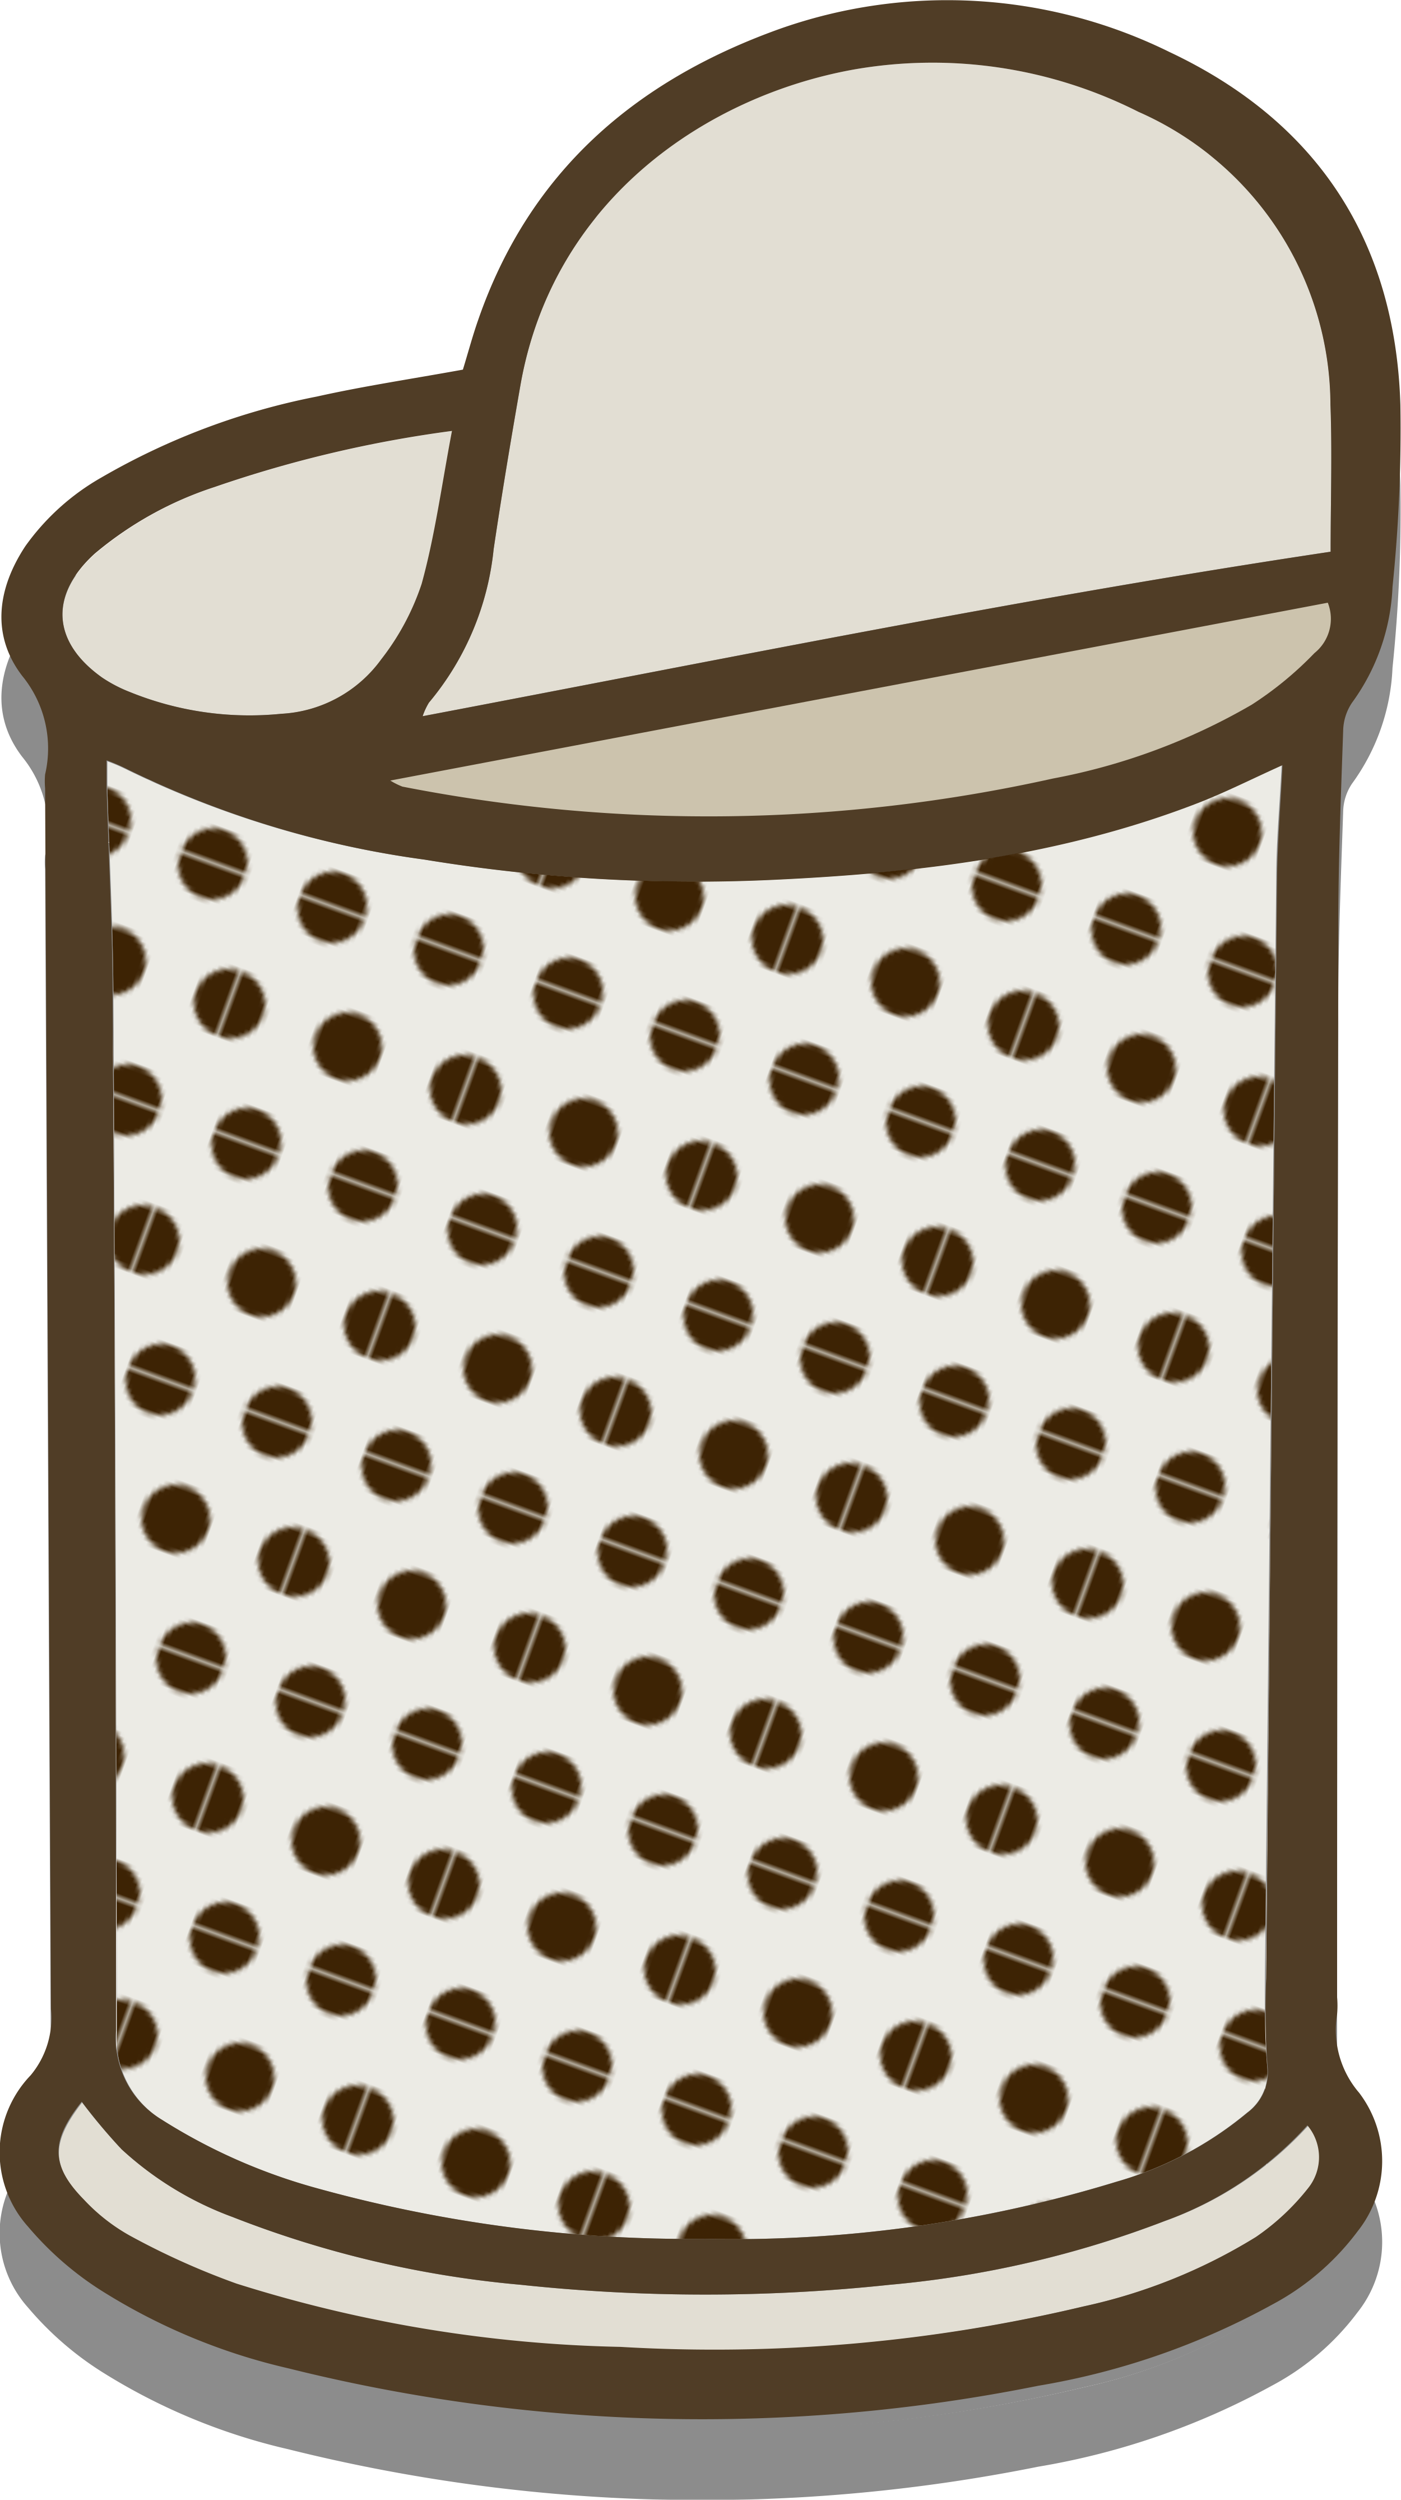 <svg xmlns="http://www.w3.org/2000/svg" xmlns:xlink="http://www.w3.org/1999/xlink" viewBox="0 0 69.28 123.56"><defs><style>.cls-1{fill:none;}.cls-2{fill:#3d2304;}.cls-3{opacity:0.45;}.cls-4{fill:#e2ded3;}.cls-5{fill:#ecebe5;}.cls-6{fill:#503d26;}.cls-7{fill:#ccc3ad;}.cls-8{fill:url(#Polka);}</style><pattern id="Polka" data-name="Polka" width="53.36" height="53.36" patternTransform="translate(-46.98 101.15) rotate(20) scale(0.23)" patternUnits="userSpaceOnUse" viewBox="0 0 53.36 53.36"><rect class="cls-1" width="53.36" height="53.36"/><circle class="cls-2" cx="40.02" cy="53.36" r="7.34"/><circle class="cls-2" cx="13.34" cy="53.36" r="7.34"/><circle class="cls-2" cx="53.36" cy="26.68" r="7.34"/><circle class="cls-2" cx="26.68" cy="26.68" r="7.34"/><circle class="cls-2" cy="26.68" r="7.34"/><circle class="cls-2" cx="40.02" r="7.34"/><circle class="cls-2" cx="13.34" r="7.34"/></pattern></defs><title>p8_can</title><g id="圖層_2" data-name="圖層 2"><g id="p8"><g class="cls-3"><path d="M5.05,37.49a7,7,0,0,0,1.36.71,15.73,15.73,0,0,0,7.53,1.08,6.53,6.53,0,0,0,4.94-2.69,12.4,12.4,0,0,0,2-3.73c.66-2.39,1-4.88,1.5-7.56a60,60,0,0,0-11.73,2.77,17.72,17.72,0,0,0-5.93,3.29C2.43,33.41,2.57,35.73,5.05,37.49Z"/><path d="M63.11,47.43c0-1.81.17-3.62.27-5.62-1.49.67-2.79,1.33-4.15,1.86-6.78,2.63-13.89,3.48-21.07,3.81a82.57,82.57,0,0,1-17.2-1A48,48,0,0,1,6.19,42a8.71,8.71,0,0,0-.88-.37c0,.54,0,.92,0,1.3.1,3.52.29,7,.3,10.58q.13,25.47.17,50.92A4.69,4.69,0,0,0,8,108.77a28.29,28.29,0,0,0,7.45,3.33,69.09,69.09,0,0,0,19.4,2.56,64.77,64.77,0,0,0,20.37-2.83,17.67,17.67,0,0,0,6.45-3.41,2.49,2.49,0,0,0,1-2.21c-.13-1.47-.13-3-.12-4.44Q62.83,74.6,63.11,47.43Z"/><path d="M57.6,113.78A50.42,50.42,0,0,1,44,116.93a86.3,86.3,0,0,1-18.25,0,51.39,51.39,0,0,1-14.25-3.35A16.47,16.47,0,0,1,6,110.22a29.07,29.07,0,0,1-1.94-2.3c-1.55,2-1.54,3.16.11,4.84a9.3,9.3,0,0,0,2.27,1.78,37.1,37.1,0,0,0,5.27,2.37,67.5,67.5,0,0,0,19,3.13A79,79,0,0,0,53.58,118a27.19,27.19,0,0,0,8.52-3.41,11.66,11.66,0,0,0,2.59-2.42,2.44,2.44,0,0,0,0-3.1A17.55,17.55,0,0,1,57.6,113.78Z"/><path d="M56.3,9.53A22.56,22.56,0,0,0,42.2,7.44C35,8.74,27.34,13.82,25.73,23.07c-.47,2.69-.92,5.38-1.32,8.08a14,14,0,0,1-3.2,7.58,3.34,3.34,0,0,0-.31.67c15-2.85,29.81-5.87,44.9-8.13,0-2.49.08-4.88,0-7.27A15.87,15.87,0,0,0,56.3,9.53Z"/><path d="M66.42,40.12a2.57,2.57,0,0,1,.44-1.39,10.45,10.45,0,0,0,2-5.72,75.86,75.86,0,0,0,.39-9c-.24-8.1-4.15-14-11.43-17.4A24.87,24.87,0,0,0,38.55,5.43C31.38,8,26.17,12.51,23.64,19.83c-.28.8-.5,1.63-.75,2.44-2.53.46-4.89.81-7.22,1.33A34.36,34.36,0,0,0,5,27.61,11.73,11.73,0,0,0,1.25,31C-.14,33.11-.44,35.4,1.1,37.41a5.66,5.66,0,0,1,1.13,4.87,3.87,3.87,0,0,0,0,.68q.15,30.18.29,60.34a4.43,4.43,0,0,1-1,3.27,5.5,5.5,0,0,0-.13,7.49A15.87,15.87,0,0,0,5,117.21a29.9,29.9,0,0,0,9.26,3.85,84.43,84.43,0,0,0,37.09.86,36.48,36.48,0,0,0,11.54-4,12.73,12.73,0,0,0,4.25-3.64,5.57,5.57,0,0,0,.07-6.84,4.77,4.77,0,0,1-1.09-3.88,4.81,4.81,0,0,0,0-.85q0-26.07.06-52.13C66.16,47.07,66.3,43.59,66.42,40.12ZM4.69,31.36a17.72,17.72,0,0,1,5.93-3.29A60,60,0,0,1,22.35,25.3c-.51,2.68-.84,5.17-1.5,7.56a12.4,12.4,0,0,1-2,3.73,6.53,6.53,0,0,1-4.94,2.69A15.73,15.73,0,0,1,6.41,38.2a7,7,0,0,1-1.36-.71C2.57,35.73,2.43,33.41,4.69,31.36Zm58,74.85a2.49,2.49,0,0,1-1,2.21,17.67,17.67,0,0,1-6.45,3.41,64.77,64.77,0,0,1-20.37,2.83,69.09,69.09,0,0,1-19.4-2.56A28.29,28.29,0,0,1,8,108.77a4.69,4.69,0,0,1-2.26-4.39q0-25.45-.17-50.92c0-3.53-.2-7.06-.3-10.58,0-.38,0-.76,0-1.3a8.71,8.71,0,0,1,.88.37A48,48,0,0,0,21,46.49a82.57,82.57,0,0,0,17.2,1c7.18-.33,14.29-1.18,21.07-3.81,1.36-.53,2.66-1.19,4.15-1.86-.1,2-.25,3.81-.27,5.62q-.28,27.18-.54,54.34C62.56,103.25,62.56,104.74,62.69,106.21Zm2,5.94a11.66,11.66,0,0,1-2.59,2.42A27.19,27.19,0,0,1,53.58,118,79,79,0,0,1,30.69,120a67.5,67.5,0,0,1-19-3.13,37.1,37.1,0,0,1-5.27-2.37,9.3,9.3,0,0,1-2.27-1.78c-1.65-1.68-1.66-2.89-.11-4.84A29.07,29.07,0,0,0,6,110.22a16.47,16.47,0,0,0,5.5,3.36,51.39,51.39,0,0,0,14.25,3.35,86.3,86.3,0,0,0,18.25,0,50.42,50.42,0,0,0,13.59-3.15,17.55,17.55,0,0,0,7.06-4.73A2.44,2.44,0,0,1,64.69,112.15ZM65.8,31.27c-15.09,2.26-29.89,5.28-44.9,8.13a3.34,3.34,0,0,1,.31-.67,14,14,0,0,0,3.2-7.58c.4-2.7.85-5.39,1.32-8.08C27.34,13.82,35,8.74,42.2,7.44A22.56,22.56,0,0,1,56.3,9.53,15.87,15.87,0,0,1,65.79,24C65.88,26.39,65.8,28.78,65.8,31.27Z"/><path d="M19.3,42.58a3.48,3.48,0,0,0,.6.3,78.53,78.53,0,0,0,32.17-.4,30.86,30.86,0,0,0,9.83-3.65A17.24,17.24,0,0,0,65,36.28a2.17,2.17,0,0,0,.66-2.49Z"/><path d="M63.11,47.43c0-1.81.17-3.62.27-5.62-1.49.67-2.79,1.33-4.15,1.86-6.78,2.63-13.89,3.48-21.07,3.81a82.57,82.57,0,0,1-17.2-1A48,48,0,0,1,6.19,42a8.71,8.71,0,0,0-.88-.37c0,.54,0,.92,0,1.3.1,3.52.29,7,.3,10.58q.13,25.47.17,50.92A4.69,4.69,0,0,0,8,108.77a28.29,28.29,0,0,0,7.45,3.33,69.09,69.09,0,0,0,19.4,2.56,64.77,64.77,0,0,0,20.37-2.83,17.67,17.67,0,0,0,6.45-3.41,2.49,2.49,0,0,0,1-2.21c-.13-1.47-.13-3-.12-4.44Q62.83,74.6,63.11,47.43Z"/></g><path class="cls-4" d="M5.05,33.49a7,7,0,0,0,1.36.71,15.73,15.73,0,0,0,7.53,1.08,6.53,6.53,0,0,0,4.94-2.69,12.4,12.4,0,0,0,2-3.73c.66-2.39,1-4.88,1.5-7.56a60,60,0,0,0-11.73,2.77,17.72,17.72,0,0,0-5.93,3.29C2.43,29.41,2.57,31.73,5.05,33.49Z"/><path class="cls-5" d="M63.11,43.43c0-1.81.17-3.62.27-5.62-1.49.67-2.79,1.33-4.15,1.86-6.78,2.63-13.89,3.48-21.07,3.81a82.57,82.57,0,0,1-17.2-1A48,48,0,0,1,6.19,38a8.71,8.71,0,0,0-.88-.37c0,.54,0,.92,0,1.3.1,3.52.29,7,.3,10.58q.13,25.47.17,50.92A4.69,4.69,0,0,0,8,104.77a28.29,28.29,0,0,0,7.45,3.33,69.09,69.09,0,0,0,19.4,2.56,64.77,64.77,0,0,0,20.37-2.83,17.67,17.67,0,0,0,6.45-3.41,2.49,2.49,0,0,0,1-2.21c-.13-1.47-.13-3-.12-4.44Q62.83,70.6,63.11,43.43Z"/><path class="cls-4" d="M57.6,109.78A50.42,50.42,0,0,1,44,112.93a86.3,86.3,0,0,1-18.25,0,51.39,51.39,0,0,1-14.25-3.35A16.47,16.47,0,0,1,6,106.22a29.07,29.07,0,0,1-1.94-2.3c-1.55,2-1.54,3.16.11,4.84a9.3,9.3,0,0,0,2.27,1.78,37.1,37.1,0,0,0,5.27,2.37,67.5,67.5,0,0,0,19,3.13A79,79,0,0,0,53.58,114a27.19,27.19,0,0,0,8.52-3.41,11.66,11.66,0,0,0,2.59-2.42,2.44,2.44,0,0,0,0-3.1A17.55,17.55,0,0,1,57.6,109.78Z"/><path class="cls-4" d="M56.3,5.53A22.56,22.56,0,0,0,42.2,3.44C35,4.74,27.34,9.82,25.73,19.07c-.47,2.69-.92,5.38-1.32,8.08a14,14,0,0,1-3.2,7.58,3.34,3.34,0,0,0-.31.67c15-2.85,29.81-5.87,44.9-8.13,0-2.49.08-4.88,0-7.27A15.87,15.87,0,0,0,56.3,5.53Z"/><path class="cls-6" d="M66.42,36.12a2.57,2.57,0,0,1,.44-1.39,10.45,10.45,0,0,0,2-5.72,75.86,75.86,0,0,0,.39-9C69,11.87,65.11,6,57.83,2.57A24.87,24.87,0,0,0,38.55,1.43C31.38,4,26.17,8.51,23.64,15.83c-.28.8-.5,1.63-.75,2.44-2.53.46-4.89.81-7.22,1.33A34.36,34.36,0,0,0,5,23.61,11.73,11.73,0,0,0,1.25,27C-.14,29.11-.44,31.4,1.1,33.41a5.66,5.66,0,0,1,1.13,4.87,3.87,3.87,0,0,0,0,.68q.15,30.18.29,60.34a4.43,4.43,0,0,1-1,3.27,5.5,5.5,0,0,0-.13,7.49A15.87,15.87,0,0,0,5,113.21a29.9,29.9,0,0,0,9.26,3.85,84.43,84.43,0,0,0,37.09.86,36.48,36.48,0,0,0,11.54-4,12.73,12.73,0,0,0,4.25-3.64,5.57,5.57,0,0,0,.07-6.84,4.77,4.77,0,0,1-1.09-3.88,4.81,4.81,0,0,0,0-.85q0-26.07.06-52.13C66.16,43.07,66.3,39.59,66.42,36.12ZM4.69,27.36a17.72,17.72,0,0,1,5.93-3.29A60,60,0,0,1,22.35,21.3c-.51,2.68-.84,5.17-1.5,7.56a12.4,12.4,0,0,1-2,3.73,6.53,6.53,0,0,1-4.94,2.69A15.73,15.73,0,0,1,6.41,34.2a7,7,0,0,1-1.36-.71C2.57,31.73,2.43,29.41,4.69,27.36Zm58,74.85a2.49,2.49,0,0,1-1,2.21,17.67,17.67,0,0,1-6.45,3.41,64.77,64.77,0,0,1-20.37,2.83,69.09,69.09,0,0,1-19.4-2.56A28.29,28.29,0,0,1,8,104.77a4.69,4.69,0,0,1-2.26-4.39q0-25.45-.17-50.92c0-3.53-.2-7.06-.3-10.58,0-.38,0-.76,0-1.3a8.71,8.71,0,0,1,.88.37A48,48,0,0,0,21,42.49a82.57,82.57,0,0,0,17.2,1c7.18-.33,14.29-1.18,21.07-3.81,1.36-.53,2.66-1.19,4.15-1.86-.1,2-.25,3.81-.27,5.62q-.28,27.18-.54,54.34C62.56,99.25,62.56,100.74,62.69,102.21Zm2,5.94a11.66,11.66,0,0,1-2.59,2.42A27.19,27.19,0,0,1,53.58,114,79,79,0,0,1,30.69,116a67.5,67.5,0,0,1-19-3.13,37.1,37.1,0,0,1-5.27-2.37,9.3,9.3,0,0,1-2.27-1.78c-1.65-1.68-1.66-2.89-.11-4.84A29.07,29.07,0,0,0,6,106.22a16.47,16.47,0,0,0,5.5,3.36,51.39,51.39,0,0,0,14.25,3.35,86.3,86.3,0,0,0,18.25,0,50.42,50.42,0,0,0,13.59-3.15,17.55,17.55,0,0,0,7.06-4.73A2.44,2.44,0,0,1,64.69,108.15ZM65.8,27.27c-15.09,2.26-29.89,5.28-44.9,8.13a3.34,3.34,0,0,1,.31-.67,14,14,0,0,0,3.2-7.58c.4-2.7.85-5.39,1.32-8.08C27.34,9.82,35,4.74,42.2,3.44A22.56,22.56,0,0,1,56.3,5.53,15.87,15.87,0,0,1,65.79,20C65.88,22.39,65.8,24.78,65.8,27.27Z"/><path class="cls-7" d="M19.3,38.58a3.48,3.48,0,0,0,.6.3,78.53,78.53,0,0,0,32.17-.4,30.86,30.86,0,0,0,9.83-3.65A17.24,17.24,0,0,0,65,32.28a2.17,2.17,0,0,0,.66-2.49Z"/><path class="cls-8" d="M63.11,43.43c0-1.81.17-3.62.27-5.62-1.49.67-2.79,1.33-4.15,1.86-6.78,2.63-13.89,3.48-21.07,3.81a82.57,82.57,0,0,1-17.2-1A48,48,0,0,1,6.19,38a8.71,8.71,0,0,0-.88-.37c0,.54,0,.92,0,1.3.1,3.52.29,7,.3,10.58q.13,25.47.17,50.92A4.69,4.69,0,0,0,8,104.77a28.29,28.29,0,0,0,7.45,3.33,69.09,69.09,0,0,0,19.4,2.56,64.77,64.77,0,0,0,20.37-2.83,17.67,17.67,0,0,0,6.45-3.41,2.49,2.49,0,0,0,1-2.21c-.13-1.47-.13-3-.12-4.44Q62.83,70.6,63.11,43.43Z"/></g></g></svg>